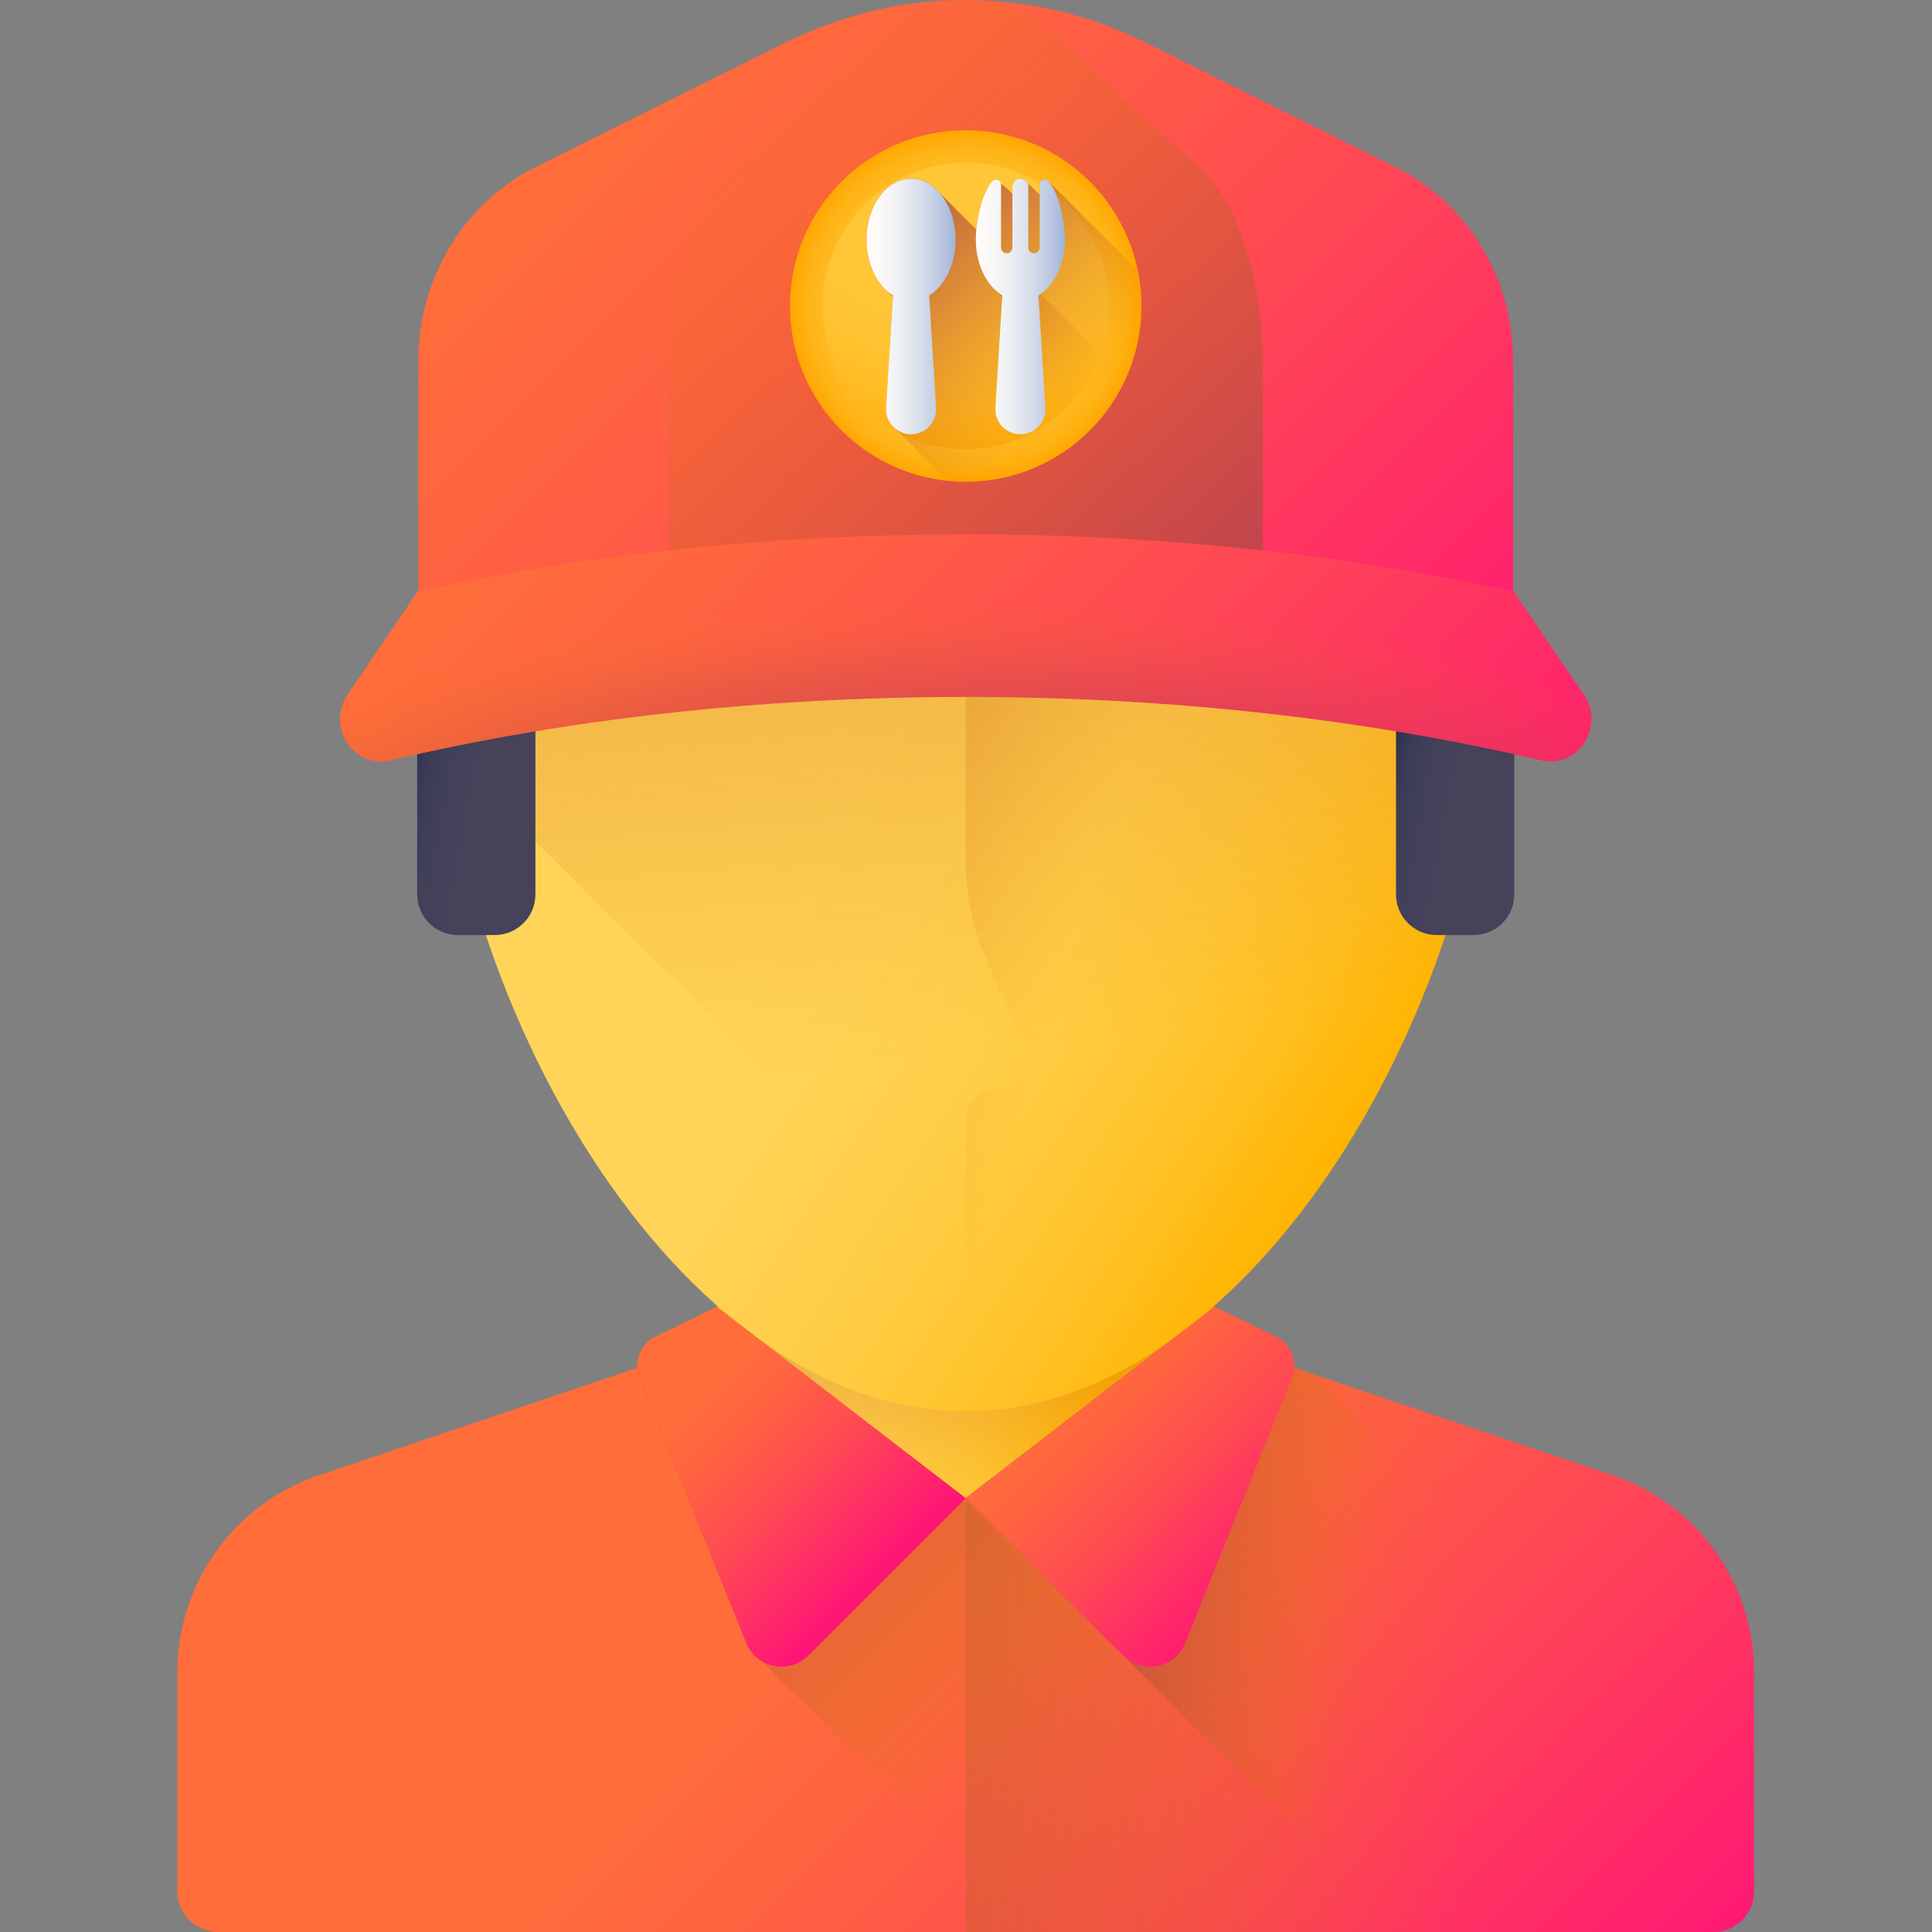 <svg width="512" height="512" viewBox="0 0 512 512" fill="none" xmlns="http://www.w3.org/2000/svg">
<rect x="0" y="0" width="512" height="512" fill="#808080" stroke="none"/>
<g clip-path="url(#clip0_0_865)">
<path d="M454.039 512H57.813C51.84 512 47 507.16 47 501.187V443.125C47 419.516 62.063 398.535 84.43 390.988L201.645 351.43C236.856 339.543 274.992 339.543 310.203 351.43L427.418 390.988C449.789 398.535 464.848 419.516 464.848 443.125V501.187C464.848 507.16 460.008 512 454.039 512Z" fill="url(#paint0_linear_0_865)"/>
<path d="M255.484 397.457L255.926 397.019L198.191 352.594L168.871 362.488C168.93 363.371 169.121 364.261 169.465 365.125L197.75 435.379C198.617 437.527 200.102 439.164 201.883 440.23L273.652 512H370.836L255.484 397.457Z" fill="url(#paint1_linear_0_865)"/>
<path d="M454.039 512C460.008 512 464.848 507.16 464.848 501.187V443.125C464.848 419.516 449.789 398.535 427.418 390.988L310.207 351.43C292.598 345.484 274.262 342.516 255.926 342.516V512H454.039Z" fill="url(#paint2_linear_0_865)"/>
<path d="M204.332 371.32C195.707 367.023 190.219 357.976 190.219 348.051V319.18H321.629V348.051C321.629 357.976 316.141 367.023 307.516 371.32L255.926 397.019L204.332 371.32Z" fill="url(#paint3_linear_0_865)"/>
<path d="M321.629 348.051V319.18H190.219V346.183L226.293 382.258L255.926 397.016L307.516 371.32C316.141 367.023 321.629 357.976 321.629 348.051Z" fill="url(#paint4_linear_0_865)"/>
<path d="M395.641 175.121C395.641 262.145 333.086 374.023 255.926 374.023C178.762 374.023 116.207 262.145 116.207 175.121C116.207 88.094 178.762 17.547 255.926 17.547C333.09 17.547 395.641 88.094 395.641 175.121Z" fill="url(#paint5_linear_0_865)"/>
<path d="M263.957 288.496C259.52 288.496 255.926 292.094 255.926 296.527V374.023C333.09 374.023 395.641 262.145 395.641 175.121C395.641 88.094 333.086 17.547 255.926 17.547V228.281C255.926 236.992 257.703 245.613 261.148 253.613L271.336 277.285C273.621 282.586 269.73 288.496 263.957 288.496Z" fill="url(#paint6_linear_0_865)"/>
<path d="M117.656 198.758L286.887 367.988C349.148 343.629 395.641 250.145 395.641 175.121C395.641 88.094 333.086 17.547 255.926 17.547C178.762 17.547 116.207 88.094 116.207 175.121C116.207 182.836 116.707 190.75 117.656 198.758Z" fill="url(#paint7_linear_0_865)"/>
<path d="M131.102 247.797H121.332C115.375 247.797 110.547 242.969 110.547 237.016V174.676H141.887V237.016C141.887 242.969 137.059 247.797 131.102 247.797Z" fill="url(#paint8_linear_0_865)"/>
<path d="M390.516 247.797H380.746C374.789 247.797 369.961 242.969 369.961 237.016V174.676H401.301V237.016C401.301 242.969 396.473 247.797 390.516 247.797Z" fill="url(#paint9_linear_0_865)"/>
<path d="M208.254 11.258L142.016 44.246C122.973 53.73 110.856 73.707 110.856 95.625V159.367H400.992V95.625C400.992 73.707 388.875 53.73 369.832 44.246L303.594 11.258C273.461 -3.754 238.387 -3.754 208.254 11.258Z" fill="url(#paint10_linear_0_865)"/>
<path d="M230.07 11.258L194.152 44.246C183.824 53.73 177.254 73.707 177.254 95.625V159.367H334.594V95.625C334.594 73.707 328.023 53.73 317.695 44.246L281.777 11.258C265.434 -3.754 246.414 -3.754 230.07 11.258Z" fill="url(#paint11_linear_0_865)"/>
<path d="M419.742 184.113C425.465 192.543 418.141 203.801 408.449 201.516C362.902 190.766 311 184.687 255.926 184.687C200.848 184.687 148.945 190.766 103.398 201.516C93.707 203.801 86.383 192.543 92.106 184.113L110.68 156.754C116.106 155.555 121.606 154.418 127.184 153.348C166.695 145.785 210.223 141.594 255.926 141.594C301.629 141.594 345.156 145.785 384.668 153.348C390.242 154.418 395.746 155.555 401.168 156.754L419.742 184.113Z" fill="url(#paint12_linear_0_865)"/>
<path d="M419.742 184.113C425.465 192.543 418.141 203.801 408.449 201.516C362.902 190.766 311 184.687 255.926 184.687C200.848 184.687 148.945 190.766 103.398 201.516C93.707 203.801 86.383 192.543 92.106 184.113L110.68 156.754C116.106 155.555 121.606 154.418 127.184 153.348C166.695 145.785 210.223 141.594 255.926 141.594C301.629 141.594 345.156 145.785 384.668 153.348C390.242 154.418 395.746 155.555 401.168 156.754L419.742 184.113Z" fill="url(#paint13_radial_0_865)"/>
<path d="M302.5 81.098C302.5 106.82 281.648 127.672 255.926 127.672C230.203 127.672 209.348 106.82 209.348 81.098C209.348 55.375 230.203 34.523 255.926 34.523C281.648 34.523 302.5 55.375 302.5 81.098Z" fill="url(#paint14_radial_0_865)"/>
<path d="M293.875 81.098C293.875 102.055 276.883 119.047 255.926 119.047C234.965 119.047 217.973 102.055 217.973 81.098C217.973 60.137 234.965 43.148 255.926 43.148C276.883 43.148 293.875 60.137 293.875 81.098Z" fill="url(#paint15_radial_0_865)"/>
<path d="M298.258 100.367C293.727 110.371 285.75 118.484 275.848 123.195C269.809 126.066 263.051 127.676 255.922 127.676C254.297 127.676 252.695 127.59 251.113 127.43L237.348 113.664C235.691 112.363 234.668 110.305 234.809 108.031L236.625 78.699C236.5 78.574 236.379 78.445 236.266 78.312C235.855 77.953 235.465 77.559 235.09 77.141C231.809 74.269 229.633 69.246 229.633 63.523C229.633 54.598 234.918 47.359 241.438 47.359C244.309 47.359 246.938 48.766 248.984 51.094L298.258 100.367Z" fill="url(#paint16_linear_0_865)"/>
<path d="M298.258 100.367C293.727 110.371 285.75 118.484 275.848 123.195L266.312 113.664C264.66 112.363 263.637 110.305 263.777 108.031L265.59 78.699C265.473 78.574 265.352 78.445 265.23 78.312C264.824 77.953 264.43 77.559 264.059 77.141C260.777 74.269 258.602 69.246 258.602 63.523C258.602 62.688 258.648 61.781 258.734 60.848C259.188 56.113 260.734 50.492 262.945 48.016C263.73 47.145 265.148 47.645 265.273 48.758C265.852 48.836 268.102 51.234 268.297 51.387V49.496C268.297 48.336 269.227 47.367 270.387 47.363H270.426C271.301 47.367 272.047 47.918 272.355 48.688C272.887 48.902 275.305 51.375 275.523 51.641V48.922C275.523 47.691 277.047 47.102 277.867 48.02L301.355 71.508C302.023 74.641 302.375 77.891 302.375 81.223C302.375 88.047 300.902 94.531 298.258 100.367Z" fill="url(#paint17_linear_0_865)"/>
<path d="M253.242 63.52C253.242 54.598 247.957 47.363 241.438 47.363C234.914 47.363 229.629 54.598 229.629 63.52C229.629 70.113 232.516 75.777 236.648 78.293L234.809 108.027C234.57 111.852 237.605 115.082 241.438 115.082C245.266 115.082 248.301 111.852 248.066 108.027L246.227 78.293C250.359 75.777 253.242 70.113 253.242 63.52Z" fill="url(#paint18_linear_0_865)"/>
<path d="M282.215 63.52C282.215 58.469 280.52 50.98 277.867 48.016C277.047 47.102 275.527 47.688 275.527 48.918V65.566C275.527 66.391 274.891 67.109 274.066 67.137C273.215 67.16 272.516 66.477 272.516 65.629V49.492C272.516 48.336 271.586 47.367 270.43 47.363C270.422 47.363 270.414 47.363 270.406 47.363C270.398 47.363 270.395 47.363 270.383 47.363C269.227 47.367 268.297 48.336 268.297 49.492V65.57C268.297 66.394 267.664 67.113 266.84 67.137C265.988 67.16 265.285 66.481 265.285 65.633V48.918C265.285 47.691 263.766 47.102 262.945 48.02C260.293 50.98 258.598 58.469 258.598 63.523C258.598 70.113 261.484 75.777 265.617 78.293L263.777 108.031C263.539 111.852 266.574 115.082 270.406 115.082C274.234 115.082 277.273 111.852 277.035 108.031L275.195 78.293C279.328 75.777 282.215 70.113 282.215 63.52Z" fill="url(#paint19_linear_0_865)"/>
<path d="M255.926 397.019L214.207 438.734C209.102 443.84 200.445 442.07 197.754 435.379L169.469 365.125C167.785 360.941 169.621 356.172 173.676 354.203L189.984 346.277L255.926 397.019Z" fill="url(#paint20_linear_0_865)"/>
<path d="M370.906 512H454.039C460.008 512 464.848 507.16 464.848 501.187V480.609L348.641 364.402L313.656 352.594L255.926 397.019L370.906 512Z" fill="url(#paint21_linear_0_865)"/>
<path d="M255.926 397.019L297.641 438.734C302.746 443.84 311.402 442.07 314.098 435.379L342.383 365.125C344.062 360.941 342.227 356.172 338.172 354.203L321.863 346.277L255.926 397.019Z" fill="url(#paint22_linear_0_865)"/>
</g>
<defs>
<linearGradient id="paint0_linear_0_865" x1="215.033" y1="422.107" x2="417.662" y2="624.737" gradientUnits="userSpaceOnUse">
<stop stop-color="#FF6E3A"/>
<stop offset="0.16" stop-color="#FF6440"/>
<stop offset="0.427" stop-color="#FF4B52"/>
<stop offset="0.766" stop-color="#FF216E"/>
<stop offset="1" stop-color="#FF0084"/>
</linearGradient>
<linearGradient id="paint1_linear_0_865" x1="272.456" y1="462.389" x2="172.745" y2="362.677" gradientUnits="userSpaceOnUse">
<stop stop-color="#E58200" stop-opacity="0"/>
<stop offset="0.438" stop-color="#C4602C" stop-opacity="0.439"/>
<stop offset="0.795" stop-color="#AE4948" stop-opacity="0.796"/>
<stop offset="1" stop-color="#A64153"/>
</linearGradient>
<linearGradient id="paint2_linear_0_865" x1="386.502" y1="427.258" x2="80.772" y2="427.258" gradientUnits="userSpaceOnUse">
<stop stop-color="#E58200" stop-opacity="0"/>
<stop offset="0.438" stop-color="#C4602C" stop-opacity="0.439"/>
<stop offset="0.795" stop-color="#AE4948" stop-opacity="0.796"/>
<stop offset="1" stop-color="#A64153"/>
</linearGradient>
<linearGradient id="paint3_linear_0_865" x1="191.941" y1="358.099" x2="293.706" y2="358.099" gradientUnits="userSpaceOnUse">
<stop stop-color="#FFD459"/>
<stop offset="0.23" stop-color="#FFD355"/>
<stop offset="0.436" stop-color="#FFCF4A"/>
<stop offset="0.634" stop-color="#FFC838"/>
<stop offset="0.825" stop-color="#FFBF1F"/>
<stop offset="1" stop-color="#FFB400"/>
</linearGradient>
<linearGradient id="paint4_linear_0_865" x1="255.924" y1="400.792" x2="255.924" y2="270.631" gradientUnits="userSpaceOnUse">
<stop stop-color="#E58200" stop-opacity="0"/>
<stop offset="0.04" stop-color="#E27F04" stop-opacity="0.039"/>
<stop offset="0.467" stop-color="#C15D2F" stop-opacity="0.467"/>
<stop offset="0.802" stop-color="#AD4949" stop-opacity="0.8"/>
<stop offset="1" stop-color="#A64153"/>
</linearGradient>
<linearGradient id="paint5_linear_0_865" x1="233.824" y1="177.426" x2="377.46" y2="271.442" gradientUnits="userSpaceOnUse">
<stop stop-color="#FFD459"/>
<stop offset="0.23" stop-color="#FFD355"/>
<stop offset="0.436" stop-color="#FFCF4A"/>
<stop offset="0.634" stop-color="#FFC838"/>
<stop offset="0.825" stop-color="#FFBF1F"/>
<stop offset="1" stop-color="#FFB400"/>
</linearGradient>
<linearGradient id="paint6_linear_0_865" x1="296.291" y1="204.744" x2="132.416" y2="158.389" gradientUnits="userSpaceOnUse">
<stop stop-color="#E58200" stop-opacity="0"/>
<stop offset="0.04" stop-color="#E27F04" stop-opacity="0.039"/>
<stop offset="0.467" stop-color="#C15D2F" stop-opacity="0.467"/>
<stop offset="0.802" stop-color="#AD4949" stop-opacity="0.8"/>
<stop offset="1" stop-color="#A64153"/>
</linearGradient>
<linearGradient id="paint7_linear_0_865" x1="264.786" y1="279.075" x2="231.707" y2="-108.306" gradientUnits="userSpaceOnUse">
<stop stop-color="#E58200" stop-opacity="0"/>
<stop offset="0.04" stop-color="#E27F04" stop-opacity="0.039"/>
<stop offset="0.467" stop-color="#C15D2F" stop-opacity="0.467"/>
<stop offset="0.802" stop-color="#AD4949" stop-opacity="0.8"/>
<stop offset="1" stop-color="#A64153"/>
</linearGradient>
<linearGradient id="paint8_linear_0_865" x1="125.069" y1="210.112" x2="108.307" y2="206.989" gradientUnits="userSpaceOnUse">
<stop stop-color="#45425A"/>
<stop offset="0.476" stop-color="#424059"/>
<stop offset="0.774" stop-color="#3A3B56"/>
<stop offset="1" stop-color="#2D3251"/>
</linearGradient>
<linearGradient id="paint9_linear_0_865" x1="384.483" y1="210.112" x2="367.721" y2="206.989" gradientUnits="userSpaceOnUse">
<stop stop-color="#45425A"/>
<stop offset="0.476" stop-color="#424059"/>
<stop offset="0.774" stop-color="#3A3B56"/>
<stop offset="1" stop-color="#2D3251"/>
</linearGradient>
<linearGradient id="paint10_linear_0_865" x1="162.787" y1="22.246" x2="409.622" y2="269.081" gradientUnits="userSpaceOnUse">
<stop stop-color="#FF6E3A"/>
<stop offset="0.16" stop-color="#FF6440"/>
<stop offset="0.427" stop-color="#FF4B52"/>
<stop offset="0.766" stop-color="#FF216E"/>
<stop offset="1" stop-color="#FF0084"/>
</linearGradient>
<linearGradient id="paint11_linear_0_865" x1="188.597" y1="35.536" x2="341.244" y2="207.049" gradientUnits="userSpaceOnUse">
<stop stop-color="#E58200" stop-opacity="0"/>
<stop offset="0.438" stop-color="#C4602C" stop-opacity="0.439"/>
<stop offset="0.795" stop-color="#AE4948" stop-opacity="0.796"/>
<stop offset="1" stop-color="#A64153"/>
</linearGradient>
<linearGradient id="paint12_linear_0_865" x1="169.8" y1="100.203" x2="398.049" y2="328.451" gradientUnits="userSpaceOnUse">
<stop stop-color="#FF6E3A"/>
<stop offset="0.16" stop-color="#FF6440"/>
<stop offset="0.427" stop-color="#FF4B52"/>
<stop offset="0.766" stop-color="#FF216E"/>
<stop offset="1" stop-color="#FF0084"/>
</linearGradient>
<radialGradient id="paint13_radial_0_865" cx="0" cy="0" r="1" gradientUnits="userSpaceOnUse" gradientTransform="translate(256.772 231.771) scale(220.372 71.895)">
<stop stop-color="#A64153"/>
<stop offset="0.467" stop-color="#A74251" stop-opacity="0.533"/>
<stop offset="0.635" stop-color="#AD484A" stop-opacity="0.365"/>
<stop offset="0.755" stop-color="#B6513F" stop-opacity="0.247"/>
<stop offset="0.852" stop-color="#C25E2E" stop-opacity="0.149"/>
<stop offset="0.934" stop-color="#D36F18" stop-opacity="0.067"/>
<stop offset="1" stop-color="#E58200" stop-opacity="0"/>
</radialGradient>
<radialGradient id="paint14_radial_0_865" cx="0" cy="0" r="1" gradientUnits="userSpaceOnUse" gradientTransform="translate(255.924 81.097) scale(46.575)">
<stop stop-color="#FFC738"/>
<stop offset="0.487" stop-color="#FFC636"/>
<stop offset="0.675" stop-color="#FFC22F"/>
<stop offset="0.81" stop-color="#FFBB23"/>
<stop offset="0.92" stop-color="#FFB112"/>
<stop offset="1" stop-color="#FFA700"/>
</radialGradient>
<radialGradient id="paint15_radial_0_865" cx="0" cy="0" r="1" gradientUnits="userSpaceOnUse" gradientTransform="translate(250.949 43.762) scale(79.022)">
<stop stop-color="#FFC738"/>
<stop offset="0.487" stop-color="#FFC636"/>
<stop offset="0.675" stop-color="#FFC22F"/>
<stop offset="0.81" stop-color="#FFBB23"/>
<stop offset="0.92" stop-color="#FFB112"/>
<stop offset="1" stop-color="#FFA700"/>
</radialGradient>
<linearGradient id="paint16_linear_0_865" x1="277.14" y1="116.368" x2="217.515" y2="56.743" gradientUnits="userSpaceOnUse">
<stop stop-color="#E58200" stop-opacity="0"/>
<stop offset="0.04" stop-color="#E27F04" stop-opacity="0.039"/>
<stop offset="0.467" stop-color="#C15D2F" stop-opacity="0.467"/>
<stop offset="0.802" stop-color="#AD4949" stop-opacity="0.8"/>
<stop offset="1" stop-color="#A64153"/>
</linearGradient>
<linearGradient id="paint17_linear_0_865" x1="292.53" y1="101.311" x2="235.02" y2="43.801" gradientUnits="userSpaceOnUse">
<stop stop-color="#E58200" stop-opacity="0"/>
<stop offset="0.04" stop-color="#E27F04" stop-opacity="0.039"/>
<stop offset="0.467" stop-color="#C15D2F" stop-opacity="0.467"/>
<stop offset="0.802" stop-color="#AD4949" stop-opacity="0.8"/>
<stop offset="1" stop-color="#A64153"/>
</linearGradient>
<linearGradient id="paint18_linear_0_865" x1="229.63" y1="81.222" x2="253.244" y2="81.222" gradientUnits="userSpaceOnUse">
<stop stop-color="#FFFCF8"/>
<stop offset="0.188" stop-color="#FAF8F6"/>
<stop offset="0.404" stop-color="#ECEEF2"/>
<stop offset="0.635" stop-color="#D5DCEA"/>
<stop offset="0.875" stop-color="#B5C4DF"/>
<stop offset="1" stop-color="#A1B5D8"/>
</linearGradient>
<linearGradient id="paint19_linear_0_865" x1="258.6" y1="81.222" x2="282.214" y2="81.222" gradientUnits="userSpaceOnUse">
<stop stop-color="#FFFCF8"/>
<stop offset="0.188" stop-color="#FAF8F6"/>
<stop offset="0.404" stop-color="#ECEEF2"/>
<stop offset="0.635" stop-color="#D5DCEA"/>
<stop offset="0.875" stop-color="#B5C4DF"/>
<stop offset="1" stop-color="#A1B5D8"/>
</linearGradient>
<linearGradient id="paint20_linear_0_865" x1="182.301" y1="372.238" x2="238.512" y2="428.449" gradientUnits="userSpaceOnUse">
<stop stop-color="#FF6E3A"/>
<stop offset="0.16" stop-color="#FF6440"/>
<stop offset="0.427" stop-color="#FF4B52"/>
<stop offset="0.766" stop-color="#FF216E"/>
<stop offset="1" stop-color="#FF0084"/>
</linearGradient>
<linearGradient id="paint21_linear_0_865" x1="360.605" y1="435.71" x2="271.812" y2="419.17" gradientUnits="userSpaceOnUse">
<stop stop-color="#E58200" stop-opacity="0"/>
<stop offset="0.438" stop-color="#C4602C" stop-opacity="0.439"/>
<stop offset="0.795" stop-color="#AE4948" stop-opacity="0.796"/>
<stop offset="1" stop-color="#A64153"/>
</linearGradient>
<linearGradient id="paint22_linear_0_865" x1="285.817" y1="364.044" x2="349.013" y2="427.24" gradientUnits="userSpaceOnUse">
<stop stop-color="#FF6E3A"/>
<stop offset="0.16" stop-color="#FF6440"/>
<stop offset="0.427" stop-color="#FF4B52"/>
<stop offset="0.766" stop-color="#FF216E"/>
<stop offset="1" stop-color="#FF0084"/>
</linearGradient>
<clipPath id="clip0_0_865">
<rect width="512" height="512" fill="white"/>
</clipPath>
</defs>
</svg>
